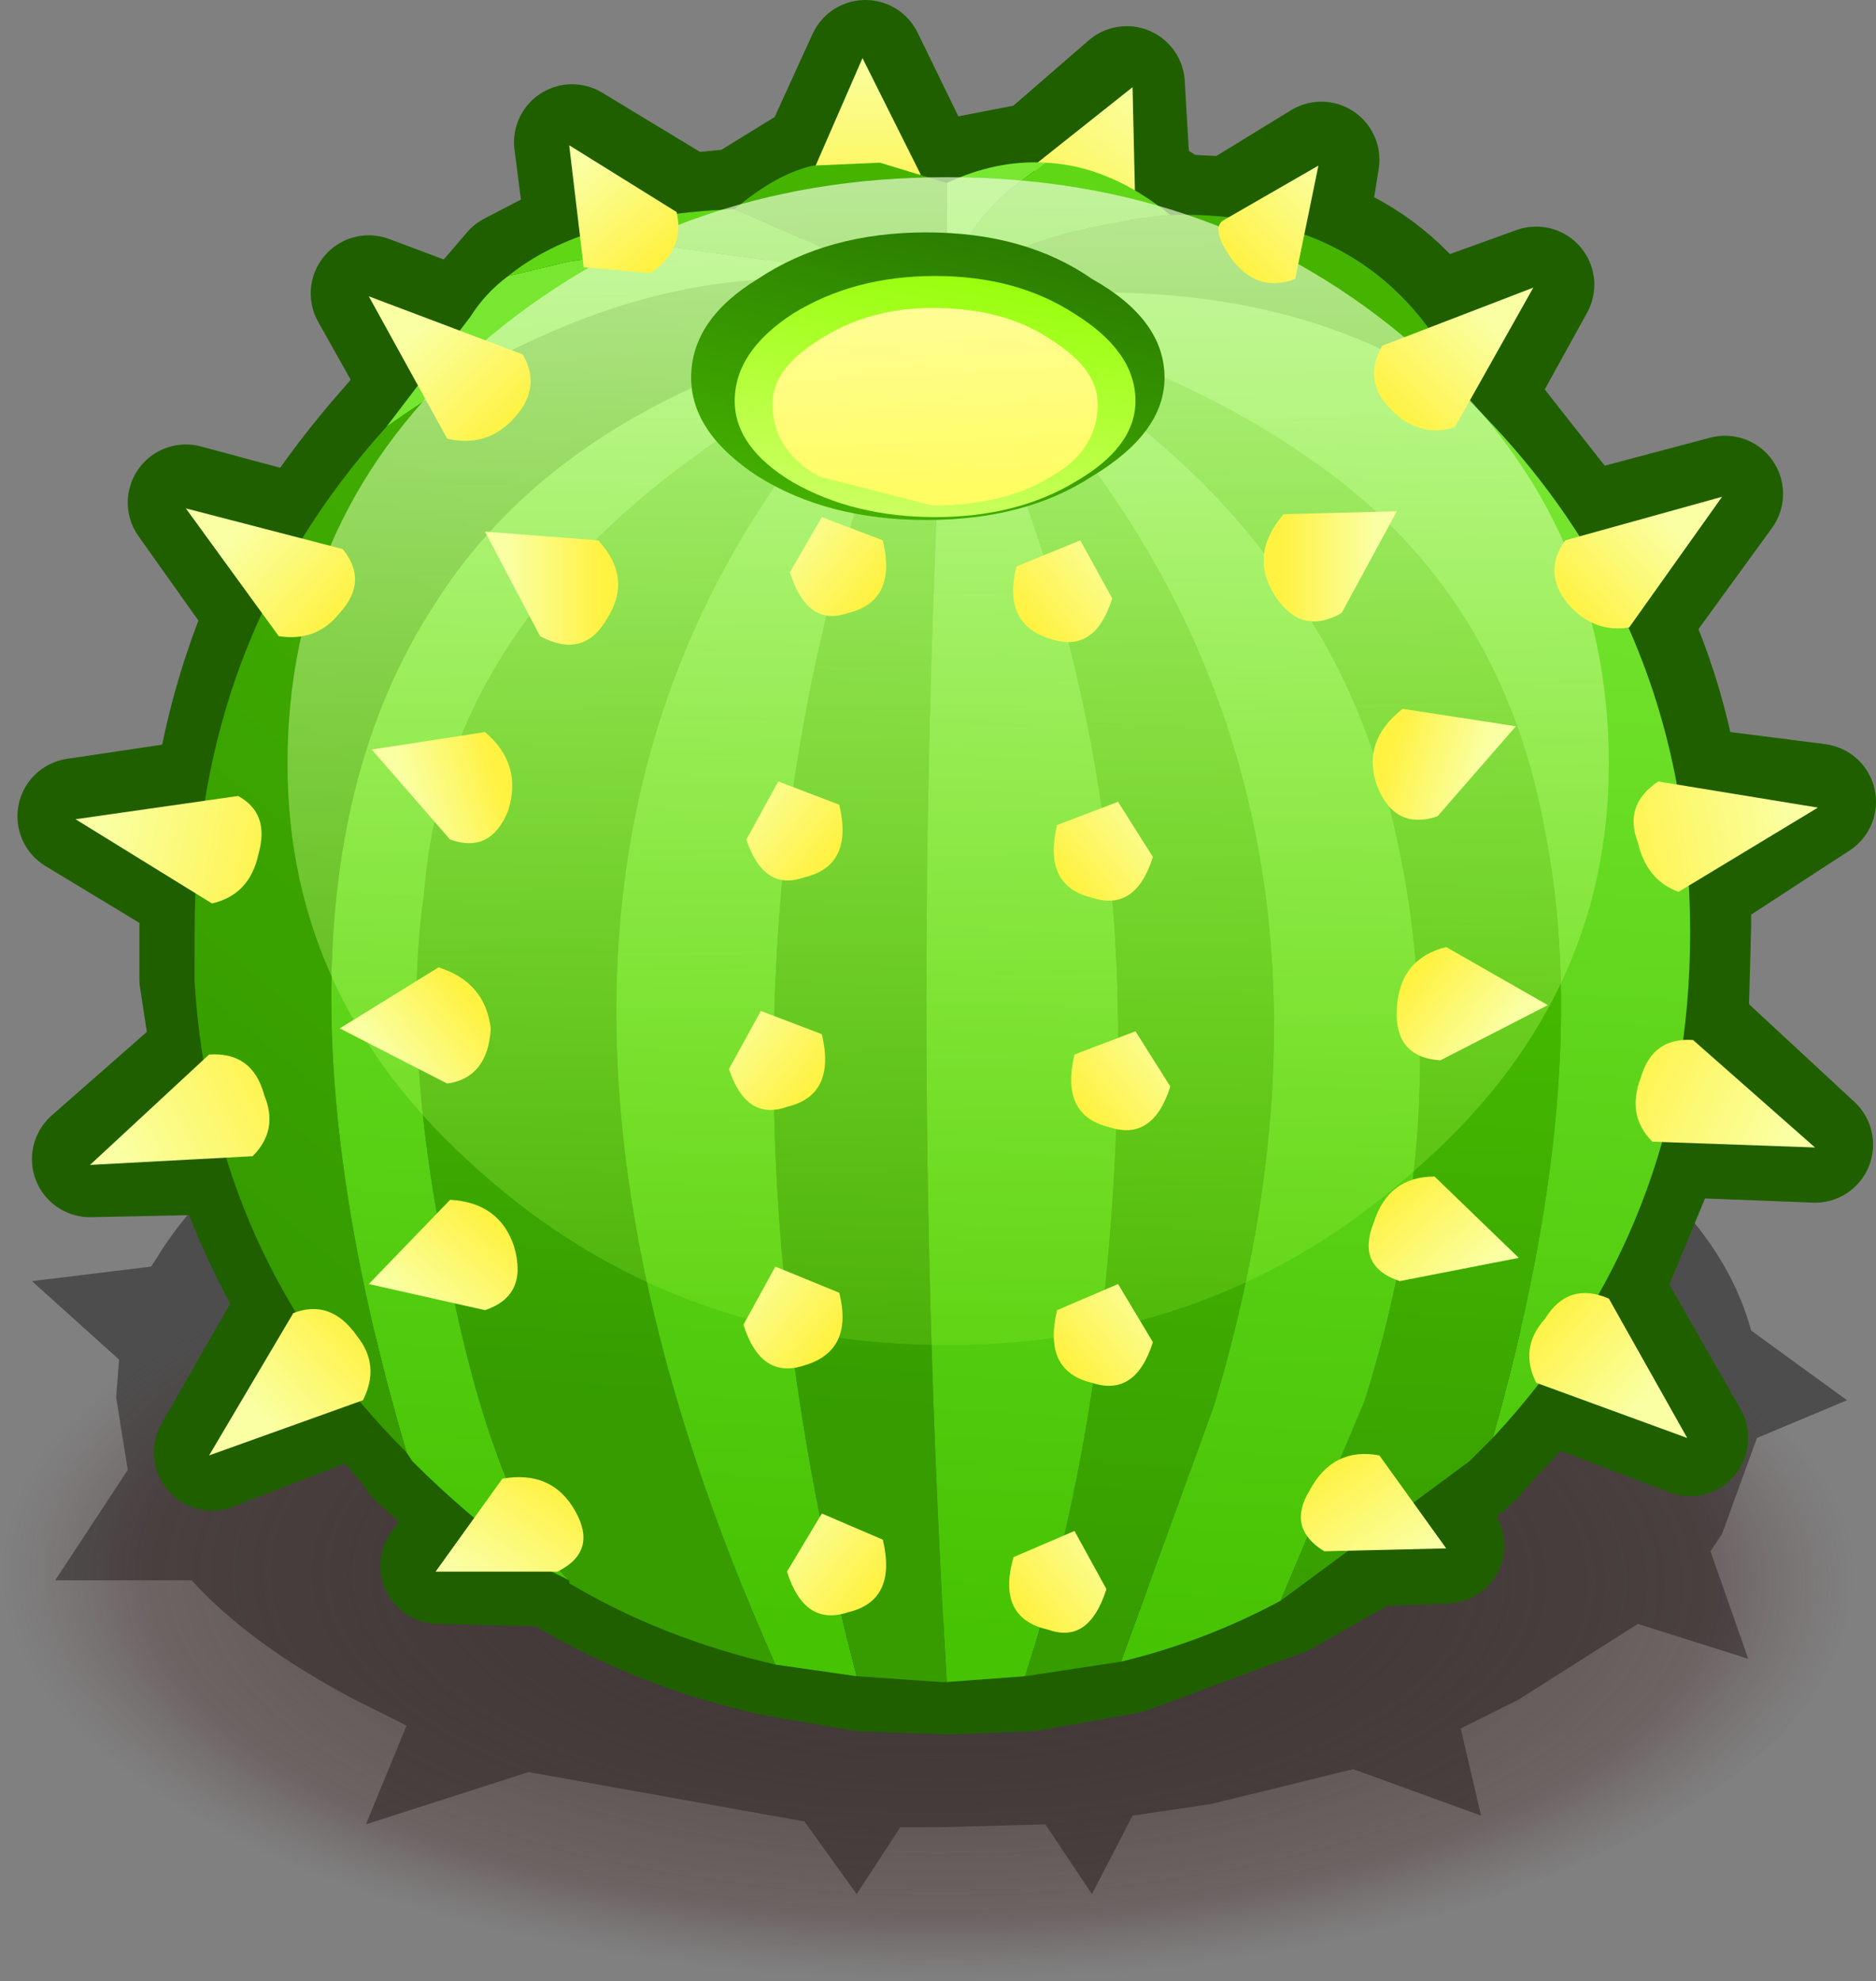 <?xml version="1.0" encoding="UTF-8" standalone="no"?>
<svg xmlns:xlink="http://www.w3.org/1999/xlink" height="34.1px" width="32.3px" xmlns="http://www.w3.org/2000/svg">
  <rect width="100%" height="100%" fill="#808080" stroke="none"/>
  <g transform="matrix(1.0, 0.0, 0.0, 1.0, 0.55, 0.95)">
    <path d="M29.6 21.95 L31.25 23.15 29.7 23.8 29.1 25.45 28.9 25.75 29.55 27.6 27.65 27.0 25.6 28.3 24.6 28.8 24.95 30.3 22.75 29.5 20.3 30.1 18.95 30.3 18.25 31.65 17.45 30.45 15.6 30.5 14.95 30.5 14.2 31.65 13.3 30.4 8.55 29.55 5.75 30.45 6.45 28.75 5.55 28.3 Q3.75 27.35 2.75 26.25 L0.4 26.25 1.65 24.35 1.45 23.1 1.5 22.45 0.0 21.1 2.05 20.85 2.15 20.7 Q3.15 19.05 5.55 17.75 9.75 15.7 15.6 15.7 21.5 15.7 25.6 17.75 28.95 19.55 29.6 21.95" fill="#000000" fill-opacity="0.4" fill-rule="evenodd" stroke="none"/>
    <path d="M4.15 21.15 Q8.8 19.15 15.45 19.15 22.0 19.15 26.65 21.15 31.35 23.3 31.35 26.2 31.35 29.05 26.65 31.1 22.0 33.15 15.45 33.15 8.8 33.15 4.15 31.1 -0.55 29.05 -0.55 26.2 -0.55 23.3 4.15 21.15" fill="url(#gradient0)" fill-rule="evenodd" stroke="none"/>
    <path d="M22.0 3.05 Q23.3 3.5 24.1 4.6 L25.9 3.95 24.85 5.85 26.7 8.2 29.15 7.55 27.55 9.75 Q28.15 11.05 28.4 12.55 L30.75 12.85 28.6 14.25 28.6 15.0 28.55 16.85 28.65 16.85 30.7 18.75 28.15 18.65 27.05 21.3 27.15 21.35 28.55 23.8 26.05 22.85 25.2 23.75 24.85 24.15 23.9 25.0 24.35 25.65 23.05 25.7 21.55 26.55 18.85 27.55 17.15 27.85 15.8 27.9 15.75 27.9 14.3 27.85 12.85 27.6 Q10.95 27.2 9.3 26.25 L9.3 26.2 9.05 26.05 7.0 26.0 7.65 25.1 6.6 24.15 6.5 24.0 5.7 23.05 3.1 24.05 4.5 21.6 4.6 21.55 Q3.85 20.3 3.4 18.95 L1.0 19.0 3.05 17.2 2.85 15.9 2.85 15.0 2.9 14.4 0.75 13.1 3.1 12.75 Q3.35 11.1 4.0 9.6 L2.65 7.7 4.7 8.25 Q5.35 7.25 6.15 6.35 L6.7 5.7 5.8 4.1 7.4 4.7 7.65 4.4 8.25 3.7 9.5 3.05 9.3 1.5 11.2 2.65 11.2 2.7 12.2 2.6 13.5 1.8 13.55 1.8 14.35 0.05 15.3 2.0 15.8 2.1 17.35 1.8 18.85 0.5 18.95 2.2 19.7 2.7 20.65 2.75 22.2 1.8 22.0 3.05" fill="url(#gradient1)" fill-rule="evenodd" stroke="none"/>
    <path d="M22.0 3.05 Q23.3 3.5 24.1 4.6 L25.9 3.95 24.85 5.85 26.7 8.2 29.15 7.55 27.55 9.75 Q28.15 11.05 28.4 12.55 L30.75 12.85 28.6 14.25 28.6 15.0 28.55 16.85 28.65 16.85 30.7 18.75 28.15 18.65 27.05 21.3 27.15 21.35 28.55 23.8 26.05 22.85 25.2 23.75 24.85 24.15 23.9 25.0 24.35 25.65 23.05 25.7 21.55 26.55 18.85 27.55 17.15 27.85 15.8 27.9 15.75 27.9 14.3 27.85 12.85 27.6 Q10.95 27.2 9.3 26.25 L9.3 26.2 9.05 26.05 7.0 26.0 7.65 25.1 6.6 24.15 6.5 24.0 5.7 23.05 3.1 24.05 4.5 21.6 4.6 21.55 Q3.85 20.3 3.4 18.95 L1.0 19.0 3.05 17.2 2.85 15.9 2.85 15.0 2.9 14.4 0.75 13.1 3.1 12.75 Q3.35 11.1 4.0 9.6 L2.65 7.7 4.7 8.25 Q5.35 7.25 6.15 6.35 L6.7 5.7 5.8 4.1 7.4 4.7 7.65 4.4 8.25 3.7 9.5 3.05 9.3 1.5 11.2 2.65 11.2 2.7 12.2 2.6 13.5 1.8 13.55 1.8 14.35 0.05 15.3 2.0 15.8 2.1 17.35 1.8 18.85 0.5 18.95 2.2 19.7 2.7 20.65 2.75 22.2 1.8 22.0 3.05 Z" fill="none" stroke="#205f00" stroke-linecap="round" stroke-linejoin="round" stroke-width="2.0"/>
    <path d="M15.3 2.05 Q15.1 2.65 14.35 2.7 13.7 2.65 13.45 2.0 L14.3 0.05 15.3 2.05" fill="url(#gradient2)" fill-rule="evenodd" stroke="none"/>
    <path d="M18.95 0.55 L19.0 2.75 Q18.5 3.25 17.8 2.95 17.3 2.6 17.25 1.9 L18.95 0.55" fill="url(#gradient3)" fill-rule="evenodd" stroke="none"/>
    <path d="M24.75 5.95 Q28.55 9.7 28.55 15.1 28.55 20.15 25.15 23.8 26.9 17.65 26.05 13.35 25.3 9.2 22.0 6.95 19.75 5.35 15.95 4.3 L18.7 6.1 Q20.55 7.5 21.7 9.25 22.85 10.85 23.4 13.05 23.9 15.05 23.9 17.3 23.9 20.1 22.95 23.15 L21.5 26.6 Q20.2 27.3 18.75 27.65 L20.35 23.25 Q23.8 11.75 15.75 4.3 21.3 3.45 24.75 5.95 M17.1 27.9 L15.75 28.0 Q15.05 16.3 15.75 4.5 18.75 10.55 18.7 17.1 18.65 23.15 17.1 27.9 M14.2 27.9 L12.8 27.7 Q6.4 13.3 14.95 4.85 7.2 8.5 6.75 14.45 6.35 17.15 7.2 21.1 8.0 25.05 9.25 26.25 L8.55 25.9 Q7.5 25.15 6.55 24.2 L6.45 24.05 Q3.65 14.55 6.9 9.5 9.3 5.65 15.35 4.5 L15.4 4.5 15.35 4.65 Q10.85 15.1 14.2 27.9 M6.1 6.4 L7.55 4.5 Q7.8 4.1 8.2 3.8 L9.25 3.55 11.0 3.3 13.9 3.7 15.05 3.95 15.65 4.2 15.6 4.2 Q11.0 2.9 6.1 6.4 M15.75 2.2 Q16.6 1.8 17.45 1.85 L16.85 2.3 Q16.1 2.95 15.75 3.85 L15.75 2.2" fill="url(#gradient4)" fill-rule="evenodd" stroke="none"/>
    <path d="M25.15 23.8 L24.75 24.2 21.5 26.6 22.95 23.15 Q23.9 20.1 23.9 17.3 23.9 15.05 23.4 13.05 22.85 10.85 21.7 9.25 20.55 7.5 18.7 6.1 L15.95 4.3 Q19.75 5.35 22.0 6.95 25.3 9.2 26.05 13.35 26.9 17.65 25.15 23.8 M18.75 27.65 L17.1 27.9 Q18.65 23.15 18.7 17.1 18.75 10.55 15.75 4.5 L15.75 4.3 Q23.8 11.75 20.35 23.25 L18.75 27.65" fill="url(#gradient5)" fill-rule="evenodd" stroke="none"/>
    <path d="M8.2 3.8 Q9.5 2.75 12.1 2.65 L15.05 3.95 13.9 3.7 11.0 3.3 9.25 3.55 8.2 3.8 M17.45 1.85 Q18.55 1.9 19.6 2.75 17.35 2.95 15.75 3.95 L15.75 3.85 Q16.1 2.95 16.85 2.3 L17.45 1.85" fill="url(#gradient6)" fill-rule="evenodd" stroke="none"/>
    <path d="M6.45 24.05 Q3.1 20.7 2.8 15.95 L2.8 15.1 Q2.8 10.05 6.1 6.4 11.0 2.9 15.6 4.2 L15.65 4.2 15.65 4.25 15.4 4.5 15.35 4.5 Q9.3 5.65 6.9 9.5 3.65 14.55 6.45 24.05" fill="url(#gradient7)" fill-rule="evenodd" stroke="none"/>
    <path d="M12.1 2.65 Q12.8 2.05 13.45 1.9 L14.6 1.85 15.75 2.2 15.75 3.85 15.75 3.95 Q17.35 2.95 19.6 2.75 23.35 2.65 24.75 5.95 21.3 3.45 15.75 4.3 L15.75 4.2 15.65 4.2 15.05 3.95 12.1 2.65" fill="url(#gradient8)" fill-rule="evenodd" stroke="none"/>
    <path d="M15.75 28.0 L15.65 28.0 14.2 27.9 Q10.85 15.1 15.35 4.65 L15.4 4.5 15.65 4.25 15.65 4.2 15.75 4.2 15.75 4.3 15.75 4.5 Q15.05 16.3 15.75 28.0 M12.8 27.7 Q10.85 27.25 9.25 26.3 L9.25 26.25 Q8.0 25.05 7.2 21.1 6.35 17.15 6.75 14.45 7.2 8.5 14.95 4.85 6.4 13.3 12.8 27.7" fill="url(#gradient9)" fill-rule="evenodd" stroke="none"/>
    <path d="M15.75 2.1 Q20.45 2.1 23.8 5.0 27.15 7.9 27.15 12.2 27.15 16.3 23.8 19.2 20.45 22.2 15.75 22.2 11.05 22.2 7.7 19.2 4.4 16.3 4.4 12.2 4.4 7.9 7.7 5.0 11.05 2.1 15.75 2.1" fill="url(#gradient10)" fill-rule="evenodd" stroke="none"/>
    <path d="M10.65 3.75 L9.5 3.65 9.25 1.55 11.1 2.7 Q11.25 3.35 10.65 3.75" fill="url(#gradient11)" fill-rule="evenodd" stroke="none"/>
    <path d="M18.25 7.25 Q17.1 8.0 15.4 8.0 13.7 8.0 12.5 7.25 11.35 6.5 11.35 5.55 11.35 4.55 12.5 3.85 13.7 3.05 15.4 3.05 17.1 3.05 18.25 3.85 19.5 4.55 19.5 5.55 19.5 6.5 18.25 7.25" fill="url(#gradient12)" fill-rule="evenodd" stroke="none"/>
    <path d="M17.95 7.35 Q16.95 7.95 15.55 7.95 14.15 7.95 13.1 7.35 12.1 6.75 12.1 5.95 12.1 5.1 13.1 4.45 14.15 3.8 15.55 3.8 16.95 3.8 17.95 4.45 19.0 5.1 19.0 5.95 19.0 6.75 17.95 7.35" fill="url(#gradient13)" fill-rule="evenodd" stroke="none"/>
    <path d="M24.5 6.4 Q23.9 6.6 23.4 6.1 22.9 5.6 23.25 5.0 L25.85 4.0 24.5 6.4" fill="url(#gradient14)" fill-rule="evenodd" stroke="none"/>
    <path d="M26.45 9.45 Q26.0 8.9 26.4 8.35 L29.1 7.6 27.5 9.85 Q26.9 9.95 26.45 9.45" fill="url(#gradient15)" fill-rule="evenodd" stroke="none"/>
    <path d="M30.75 12.95 L28.35 14.4 Q27.8 14.2 27.65 13.55 27.4 12.9 28.0 12.5 L30.75 12.95" fill="url(#gradient16)" fill-rule="evenodd" stroke="none"/>
    <path d="M28.6 16.95 L30.7 18.8 27.9 18.7 Q27.45 18.25 27.7 17.6 27.9 16.9 28.6 16.95" fill="url(#gradient17)" fill-rule="evenodd" stroke="none"/>
    <path d="M26.05 21.75 Q26.45 21.1 27.15 21.4 L28.5 23.8 25.9 22.85 Q25.6 22.25 26.05 21.75" fill="url(#gradient18)" fill-rule="evenodd" stroke="none"/>
    <path d="M8.25 6.3 Q7.8 6.75 7.15 6.6 L5.8 4.15 8.45 5.15 Q8.8 5.75 8.25 6.3" fill="url(#gradient19)" fill-rule="evenodd" stroke="none"/>
    <path d="M5.35 8.5 Q5.8 9.05 5.3 9.6 4.9 10.1 4.25 10.0 L2.65 7.8 5.35 8.5" fill="url(#gradient20)" fill-rule="evenodd" stroke="none"/>
    <path d="M0.75 13.15 L3.55 12.75 Q4.1 13.05 3.9 13.75 3.75 14.45 3.1 14.6 L0.75 13.15" fill="url(#gradient21)" fill-rule="evenodd" stroke="none"/>
    <path d="M3.05 17.2 Q3.8 17.15 4.0 17.9 4.25 18.5 3.8 18.95 L1.0 19.1 3.05 17.2" fill="url(#gradient22)" fill-rule="evenodd" stroke="none"/>
    <path d="M5.6 22.05 Q6.0 22.55 5.7 23.15 L3.05 24.1 4.5 21.65 Q5.15 21.4 5.6 22.05" fill="url(#gradient23)" fill-rule="evenodd" stroke="none"/>
    <path d="M8.75 10.0 L7.8 8.2 9.75 8.35 Q10.35 9.0 9.9 9.7 9.5 10.4 8.75 10.0" fill="url(#gradient24)" fill-rule="evenodd" stroke="none"/>
    <path d="M8.2 13.0 Q7.9 13.75 7.2 13.5 L5.85 11.95 7.8 11.65 Q8.45 12.2 8.2 13.0" fill="url(#gradient25)" fill-rule="evenodd" stroke="none"/>
    <path d="M7.0 15.7 Q7.8 15.95 7.9 16.75 7.85 17.6 7.15 17.7 L5.3 16.75 7.0 15.7" fill="url(#gradient26)" fill-rule="evenodd" stroke="none"/>
    <path d="M5.8 21.15 L7.2 19.7 Q8.05 19.75 8.3 20.5 8.55 21.35 7.8 21.6 L5.8 21.15" fill="url(#gradient27)" fill-rule="evenodd" stroke="none"/>
    <path d="M8.1 24.5 Q8.95 24.35 9.35 25.05 9.75 25.75 9.05 26.1 L6.95 26.1 8.1 24.5" fill="url(#gradient28)" fill-rule="evenodd" stroke="none"/>
    <path d="M23.5 7.85 L22.55 9.6 Q21.85 10.0 21.4 9.3 20.95 8.6 21.55 7.9 L23.5 7.85" fill="url(#gradient29)" fill-rule="evenodd" stroke="none"/>
    <path d="M24.2 13.1 Q23.45 13.35 23.15 12.55 22.9 11.8 23.6 11.25 L25.55 11.55 24.2 13.1" fill="url(#gradient30)" fill-rule="evenodd" stroke="none"/>
    <path d="M24.35 15.35 L26.1 16.35 24.25 17.3 Q23.45 17.25 23.5 16.4 23.55 15.55 24.35 15.35" fill="url(#gradient31)" fill-rule="evenodd" stroke="none"/>
    <path d="M24.15 19.3 L25.6 20.7 23.55 21.1 Q22.8 20.85 23.1 20.1 23.35 19.3 24.15 19.3" fill="url(#gradient32)" fill-rule="evenodd" stroke="none"/>
    <path d="M22.0 24.7 Q22.4 23.95 23.2 24.1 L24.35 25.7 22.25 25.75 Q21.6 25.35 22.0 24.7" fill="url(#gradient33)" fill-rule="evenodd" stroke="none"/>
    <path d="M13.05 8.9 L13.6 7.95 14.65 8.35 Q14.9 9.4 14.05 9.6 13.35 9.85 13.05 8.9" fill="url(#gradient34)" fill-rule="evenodd" stroke="none"/>
    <path d="M13.9 12.9 Q14.15 13.95 13.3 14.15 12.6 14.4 12.3 13.5 L12.85 12.5 13.9 12.9" fill="url(#gradient35)" fill-rule="evenodd" stroke="none"/>
    <path d="M12.0 17.45 L12.55 16.45 13.6 16.85 Q13.85 17.9 13.0 18.1 12.3 18.35 12.0 17.45" fill="url(#gradient36)" fill-rule="evenodd" stroke="none"/>
    <path d="M12.8 20.85 L13.9 21.3 Q14.15 22.3 13.3 22.55 12.55 22.8 12.25 21.85 L12.8 20.85" fill="url(#gradient37)" fill-rule="evenodd" stroke="none"/>
    <path d="M13.0 26.1 L13.6 25.1 14.65 25.55 Q14.9 26.6 14.05 26.8 13.3 27.05 13.0 26.1" fill="url(#gradient38)" fill-rule="evenodd" stroke="none"/>
    <path d="M18.05 8.35 L18.6 9.35 Q18.3 10.3 17.55 10.05 16.7 9.8 16.95 8.8 L18.05 8.35" fill="url(#gradient39)" fill-rule="evenodd" stroke="none"/>
    <path d="M19.3 13.8 Q19.0 14.75 18.25 14.5 17.4 14.3 17.65 13.25 L18.7 12.85 19.3 13.8" fill="url(#gradient40)" fill-rule="evenodd" stroke="none"/>
    <path d="M17.95 17.2 L19.0 16.8 19.6 17.75 Q19.3 18.7 18.55 18.45 17.7 18.25 17.95 17.2" fill="url(#gradient41)" fill-rule="evenodd" stroke="none"/>
    <path d="M19.3 22.15 Q19.0 23.1 18.25 22.85 17.4 22.65 17.65 21.6 L18.7 21.15 19.3 22.15" fill="url(#gradient42)" fill-rule="evenodd" stroke="none"/>
    <path d="M17.95 25.4 L18.5 26.4 Q18.2 27.35 17.5 27.1 16.6 26.9 16.9 25.85 L17.95 25.4" fill="url(#gradient43)" fill-rule="evenodd" stroke="none"/>
    <path d="M21.75 3.85 Q21.1 4.1 20.65 3.5 20.3 3.0 20.5 2.85 L22.15 1.9 21.75 3.85" fill="url(#gradient44)" fill-rule="evenodd" stroke="none"/>
    <path d="M17.55 7.25 Q16.75 7.75 15.5 7.75 L13.55 7.25 Q12.75 6.8 12.75 6.0 12.75 5.4 13.55 4.9 14.4 4.35 15.5 4.35 16.75 4.35 17.55 4.9 18.35 5.4 18.35 6.0 18.35 6.8 17.55 7.25" fill="url(#gradient45)" fill-rule="evenodd" stroke="none"/>
  </g>
  <defs>
    <radialGradient cx="0" cy="0" gradientTransform="matrix(1.0E-4, -0.01, 0.023, 2.0E-4, 15.45, 26.2)" gradientUnits="userSpaceOnUse" id="gradient0" r="819.2" spreadMethod="pad">
      <stop offset="0.196" stop-color="#3a2e2e" stop-opacity="0.678"/>
      <stop offset="0.718" stop-color="#3f2121" stop-opacity="0.298"/>
      <stop offset="0.847" stop-color="#5f3e3e" stop-opacity="0.0"/>
    </radialGradient>
    <linearGradient gradientTransform="matrix(-6.0E-4, 0.011, -0.016, -9.0E-4, 16.55, 14.45)" gradientUnits="userSpaceOnUse" id="gradient1" spreadMethod="pad" x1="-819.2" x2="819.2">
      <stop offset="0.0" stop-color="#50d000"/>
      <stop offset="1.0" stop-color="#369c00"/>
    </linearGradient>
    <linearGradient gradientTransform="matrix(0.0, 0.002, 0.002, 0.0, 14.3, 1.55)" gradientUnits="userSpaceOnUse" id="gradient2" spreadMethod="pad" x1="-819.2" x2="819.2">
      <stop offset="0.0" stop-color="#faffa3"/>
      <stop offset="1.0" stop-color="#fff241"/>
    </linearGradient>
    <linearGradient gradientTransform="matrix(-7.0E-4, 0.002, 0.001, 7.0E-4, 18.3, 1.95)" gradientUnits="userSpaceOnUse" id="gradient3" spreadMethod="pad" x1="-819.2" x2="819.2">
      <stop offset="0.0" stop-color="#faffa3"/>
      <stop offset="1.0" stop-color="#fff241"/>
    </linearGradient>
    <linearGradient gradientTransform="matrix(-8.0E-4, 0.013, -0.016, -9.0E-4, 16.1, 16.5)" gradientUnits="userSpaceOnUse" id="gradient4" spreadMethod="pad" x1="-819.2" x2="819.2">
      <stop offset="0.0" stop-color="#78e732"/>
      <stop offset="1.0" stop-color="#46c303"/>
    </linearGradient>
    <linearGradient gradientTransform="matrix(-8.0E-4, 0.013, -0.016, -9.0E-4, 16.1, 16.5)" gradientUnits="userSpaceOnUse" id="gradient5" spreadMethod="pad" x1="-819.2" x2="819.2">
      <stop offset="0.0" stop-color="#50d000"/>
      <stop offset="1.0" stop-color="#369c00"/>
    </linearGradient>
    <linearGradient gradientTransform="matrix(-8.0E-4, 0.013, -0.016, -9.0E-4, 16.1, 16.5)" gradientUnits="userSpaceOnUse" id="gradient6" spreadMethod="pad" x1="-819.2" x2="819.2">
      <stop offset="0.0" stop-color="#60d715"/>
      <stop offset="1.0" stop-color="#46c303"/>
    </linearGradient>
    <linearGradient gradientTransform="matrix(-0.007, 0.009, -0.012, -0.01, 15.65, 18.1)" gradientUnits="userSpaceOnUse" id="gradient7" spreadMethod="pad" x1="-819.2" x2="819.2">
      <stop offset="0.0" stop-color="#45b400"/>
      <stop offset="1.0" stop-color="#369c00"/>
    </linearGradient>
    <linearGradient gradientTransform="matrix(-8.0E-4, 0.013, -0.016, -9.0E-4, 16.1, 16.5)" gradientUnits="userSpaceOnUse" id="gradient8" spreadMethod="pad" x1="-819.2" x2="819.2">
      <stop offset="0.0" stop-color="#45b400"/>
      <stop offset="1.0" stop-color="#369c00"/>
    </linearGradient>
    <linearGradient gradientTransform="matrix(-6.0E-4, 0.011, -0.016, -9.0E-4, 16.5, 14.55)" gradientUnits="userSpaceOnUse" id="gradient9" spreadMethod="pad" x1="-819.2" x2="819.2">
      <stop offset="0.0" stop-color="#50d000"/>
      <stop offset="1.0" stop-color="#369c00"/>
    </linearGradient>
    <linearGradient gradientTransform="matrix(0.0, 0.019, -0.008, 1.0E-4, 17.6, 13.3)" gradientUnits="userSpaceOnUse" id="gradient10" spreadMethod="pad" x1="-819.2" x2="819.2">
      <stop offset="0.0" stop-color="#ffffff" stop-opacity="0.8"/>
      <stop offset="1.0" stop-color="#91ff02" stop-opacity="0.0"/>
    </linearGradient>
    <linearGradient gradientTransform="matrix(9.0E-4, 0.001, 0.001, -8.0E-4, 10.0, 2.8)" gradientUnits="userSpaceOnUse" id="gradient11" spreadMethod="pad" x1="-819.2" x2="819.2">
      <stop offset="0.0" stop-color="#faffa3"/>
      <stop offset="1.0" stop-color="#fff241"/>
    </linearGradient>
    <linearGradient gradientTransform="matrix(7.0E-4, -0.003, 0.003, 8.0E-4, 15.4, 5.55)" gradientUnits="userSpaceOnUse" id="gradient12" spreadMethod="pad" x1="-819.2" x2="819.2">
      <stop offset="0.0" stop-color="#43af00"/>
      <stop offset="1.0" stop-color="#2b7e00"/>
    </linearGradient>
    <linearGradient gradientTransform="matrix(6.0E-4, -0.003, 0.003, 5.0E-4, 15.65, 5.6)" gradientUnits="userSpaceOnUse" id="gradient13" spreadMethod="pad" x1="-819.2" x2="819.2">
      <stop offset="0.0" stop-color="#ccff62"/>
      <stop offset="1.0" stop-color="#91ff00"/>
    </linearGradient>
    <linearGradient gradientTransform="matrix(-0.001, 0.001, -0.001, -0.001, 24.25, 5.4)" gradientUnits="userSpaceOnUse" id="gradient14" spreadMethod="pad" x1="-819.2" x2="819.2">
      <stop offset="0.0" stop-color="#faffa3"/>
      <stop offset="1.0" stop-color="#fff241"/>
    </linearGradient>
    <linearGradient gradientTransform="matrix(-0.001, 0.001, -9.0E-4, -0.001, 27.35, 8.85)" gradientUnits="userSpaceOnUse" id="gradient15" spreadMethod="pad" x1="-819.2" x2="819.2">
      <stop offset="0.0" stop-color="#faffa3"/>
      <stop offset="1.0" stop-color="#fff241"/>
    </linearGradient>
    <linearGradient gradientTransform="matrix(-0.002, 4.0E-4, -4.0E-4, -0.002, 28.65, 13.4)" gradientUnits="userSpaceOnUse" id="gradient16" spreadMethod="pad" x1="-819.2" x2="819.2">
      <stop offset="0.0" stop-color="#faffa3"/>
      <stop offset="1.0" stop-color="#fff241"/>
    </linearGradient>
    <linearGradient gradientTransform="matrix(-0.002, -5.0E-4, 5.0E-4, -0.001, 28.65, 18.0)" gradientUnits="userSpaceOnUse" id="gradient17" spreadMethod="pad" x1="-819.2" x2="819.2">
      <stop offset="0.0" stop-color="#faffa3"/>
      <stop offset="1.0" stop-color="#fff241"/>
    </linearGradient>
    <linearGradient gradientTransform="matrix(-0.001, -0.001, 9.0E-4, -0.001, 26.8, 22.45)" gradientUnits="userSpaceOnUse" id="gradient18" spreadMethod="pad" x1="-819.2" x2="819.2">
      <stop offset="0.0" stop-color="#faffa3"/>
      <stop offset="1.0" stop-color="#fff241"/>
    </linearGradient>
    <linearGradient gradientTransform="matrix(0.001, 0.001, 0.001, -0.001, 7.4, 5.6)" gradientUnits="userSpaceOnUse" id="gradient19" spreadMethod="pad" x1="-819.2" x2="819.2">
      <stop offset="0.0" stop-color="#faffa3"/>
      <stop offset="1.0" stop-color="#fff241"/>
    </linearGradient>
    <linearGradient gradientTransform="matrix(0.001, 0.001, 9.0E-4, -0.001, 4.35, 9.05)" gradientUnits="userSpaceOnUse" id="gradient20" spreadMethod="pad" x1="-819.2" x2="819.2">
      <stop offset="0.0" stop-color="#faffa3"/>
      <stop offset="1.0" stop-color="#fff241"/>
    </linearGradient>
    <linearGradient gradientTransform="matrix(0.002, 4.0E-4, 4.0E-4, -0.002, 2.85, 13.6)" gradientUnits="userSpaceOnUse" id="gradient21" spreadMethod="pad" x1="-819.2" x2="819.2">
      <stop offset="0.0" stop-color="#faffa3"/>
      <stop offset="1.0" stop-color="#fff241"/>
    </linearGradient>
    <linearGradient gradientTransform="matrix(0.002, -5.0E-4, -5.0E-4, -0.001, 3.05, 18.25)" gradientUnits="userSpaceOnUse" id="gradient22" spreadMethod="pad" x1="-819.2" x2="819.2">
      <stop offset="0.0" stop-color="#faffa3"/>
      <stop offset="1.0" stop-color="#fff241"/>
    </linearGradient>
    <linearGradient gradientTransform="matrix(0.001, -0.001, -9.0E-4, -0.001, 4.8, 22.65)" gradientUnits="userSpaceOnUse" id="gradient23" spreadMethod="pad" x1="-819.2" x2="819.2">
      <stop offset="0.0" stop-color="#faffa3"/>
      <stop offset="1.0" stop-color="#fff241"/>
    </linearGradient>
    <linearGradient gradientTransform="matrix(0.001, 3.0E-4, 0.0, 0.001, 9.0, 8.85)" gradientUnits="userSpaceOnUse" id="gradient24" spreadMethod="pad" x1="-819.2" x2="819.2">
      <stop offset="0.0" stop-color="#faffa3"/>
      <stop offset="1.0" stop-color="#fff241"/>
    </linearGradient>
    <linearGradient gradientTransform="matrix(0.001, 0.0, 3.0E-4, 0.001, 7.2, 12.4)" gradientUnits="userSpaceOnUse" id="gradient25" spreadMethod="pad" x1="-819.2" x2="819.2">
      <stop offset="0.0" stop-color="#faffa3"/>
      <stop offset="1.0" stop-color="#fff241"/>
    </linearGradient>
    <linearGradient gradientTransform="matrix(0.001, -5.0E-4, 8.0E-4, 0.001, 6.7, 16.6)" gradientUnits="userSpaceOnUse" id="gradient26" spreadMethod="pad" x1="-819.2" x2="819.2">
      <stop offset="0.0" stop-color="#faffa3"/>
      <stop offset="1.0" stop-color="#fff241"/>
    </linearGradient>
    <linearGradient gradientTransform="matrix(0.001, -8.0E-4, 0.001, 9.0E-4, 7.1, 20.65)" gradientUnits="userSpaceOnUse" id="gradient27" spreadMethod="pad" x1="-819.2" x2="819.2">
      <stop offset="0.0" stop-color="#faffa3"/>
      <stop offset="1.0" stop-color="#fff241"/>
    </linearGradient>
    <linearGradient gradientTransform="matrix(9.0E-4, -0.001, 0.001, 7.0E-4, 8.25, 25.35)" gradientUnits="userSpaceOnUse" id="gradient28" spreadMethod="pad" x1="-819.2" x2="819.2">
      <stop offset="0.0" stop-color="#faffa3"/>
      <stop offset="1.0" stop-color="#fff241"/>
    </linearGradient>
    <linearGradient gradientTransform="matrix(-0.001, 3.0E-4, 0.0, 0.001, 22.3, 8.45)" gradientUnits="userSpaceOnUse" id="gradient29" spreadMethod="pad" x1="-819.2" x2="819.2">
      <stop offset="0.0" stop-color="#faffa3"/>
      <stop offset="1.0" stop-color="#fff241"/>
    </linearGradient>
    <linearGradient gradientTransform="matrix(-0.001, 0.0, -3.0E-4, 0.001, 24.2, 11.95)" gradientUnits="userSpaceOnUse" id="gradient30" spreadMethod="pad" x1="-819.2" x2="819.2">
      <stop offset="0.0" stop-color="#faffa3"/>
      <stop offset="1.0" stop-color="#fff241"/>
    </linearGradient>
    <linearGradient gradientTransform="matrix(-0.001, -5.0E-4, -8.0E-4, 0.001, 24.65, 16.2)" gradientUnits="userSpaceOnUse" id="gradient31" spreadMethod="pad" x1="-819.2" x2="819.2">
      <stop offset="0.0" stop-color="#faffa3"/>
      <stop offset="1.0" stop-color="#fff241"/>
    </linearGradient>
    <linearGradient gradientTransform="matrix(-0.001, -8.0E-4, -0.001, 9.0E-4, 24.25, 20.15)" gradientUnits="userSpaceOnUse" id="gradient32" spreadMethod="pad" x1="-819.2" x2="819.2">
      <stop offset="0.0" stop-color="#faffa3"/>
      <stop offset="1.0" stop-color="#fff241"/>
    </linearGradient>
    <linearGradient gradientTransform="matrix(-9.0E-4, -0.001, -0.001, 7.0E-4, 23.1, 25.0)" gradientUnits="userSpaceOnUse" id="gradient33" spreadMethod="pad" x1="-819.2" x2="819.2">
      <stop offset="0.0" stop-color="#faffa3"/>
      <stop offset="1.0" stop-color="#fff241"/>
    </linearGradient>
    <linearGradient gradientTransform="matrix(8.0E-4, 0.001, -8.0E-4, 0.001, 13.9, 8.4)" gradientUnits="userSpaceOnUse" id="gradient34" spreadMethod="pad" x1="-819.2" x2="819.2">
      <stop offset="0.0" stop-color="#faffa3"/>
      <stop offset="1.0" stop-color="#fff241"/>
    </linearGradient>
    <linearGradient gradientTransform="matrix(8.0E-4, 0.001, -8.0E-4, 0.001, 13.15, 12.95)" gradientUnits="userSpaceOnUse" id="gradient35" spreadMethod="pad" x1="-819.2" x2="819.2">
      <stop offset="0.0" stop-color="#faffa3"/>
      <stop offset="1.0" stop-color="#fff241"/>
    </linearGradient>
    <linearGradient gradientTransform="matrix(8.0E-4, 0.001, -8.0E-4, 0.001, 12.85, 16.9)" gradientUnits="userSpaceOnUse" id="gradient36" spreadMethod="pad" x1="-819.2" x2="819.2">
      <stop offset="0.0" stop-color="#faffa3"/>
      <stop offset="1.0" stop-color="#fff241"/>
    </linearGradient>
    <linearGradient gradientTransform="matrix(8.0E-4, 0.001, -8.0E-4, 0.001, 13.1, 21.35)" gradientUnits="userSpaceOnUse" id="gradient37" spreadMethod="pad" x1="-819.2" x2="819.2">
      <stop offset="0.0" stop-color="#faffa3"/>
      <stop offset="1.0" stop-color="#fff241"/>
    </linearGradient>
    <linearGradient gradientTransform="matrix(8.0E-4, 0.001, -8.0E-4, 0.001, 13.9, 25.6)" gradientUnits="userSpaceOnUse" id="gradient38" spreadMethod="pad" x1="-819.2" x2="819.2">
      <stop offset="0.0" stop-color="#faffa3"/>
      <stop offset="1.0" stop-color="#fff241"/>
    </linearGradient>
    <linearGradient gradientTransform="matrix(-8.0E-4, 0.001, 8.0E-4, 0.001, 17.75, 8.85)" gradientUnits="userSpaceOnUse" id="gradient39" spreadMethod="pad" x1="-819.2" x2="819.2">
      <stop offset="0.0" stop-color="#faffa3"/>
      <stop offset="1.0" stop-color="#fff241"/>
    </linearGradient>
    <linearGradient gradientTransform="matrix(-8.0E-4, 0.001, 8.0E-4, 0.001, 18.4, 13.3)" gradientUnits="userSpaceOnUse" id="gradient40" spreadMethod="pad" x1="-819.2" x2="819.2">
      <stop offset="0.0" stop-color="#faffa3"/>
      <stop offset="1.0" stop-color="#fff241"/>
    </linearGradient>
    <linearGradient gradientTransform="matrix(-8.0E-4, 0.001, 8.0E-4, 0.001, 18.7, 17.25)" gradientUnits="userSpaceOnUse" id="gradient41" spreadMethod="pad" x1="-819.2" x2="819.2">
      <stop offset="0.0" stop-color="#faffa3"/>
      <stop offset="1.0" stop-color="#fff241"/>
    </linearGradient>
    <linearGradient gradientTransform="matrix(-8.0E-4, 0.001, 8.0E-4, 0.001, 18.4, 21.65)" gradientUnits="userSpaceOnUse" id="gradient42" spreadMethod="pad" x1="-819.2" x2="819.2">
      <stop offset="0.0" stop-color="#faffa3"/>
      <stop offset="1.0" stop-color="#fff241"/>
    </linearGradient>
    <linearGradient gradientTransform="matrix(-8.0E-4, 0.001, 8.0E-4, 0.001, 17.65, 25.9)" gradientUnits="userSpaceOnUse" id="gradient43" spreadMethod="pad" x1="-819.2" x2="819.2">
      <stop offset="0.0" stop-color="#faffa3"/>
      <stop offset="1.0" stop-color="#fff241"/>
    </linearGradient>
    <linearGradient gradientTransform="matrix(-0.001, 0.001, 0.001, 0.001, 21.45, 2.75)" gradientUnits="userSpaceOnUse" id="gradient44" spreadMethod="pad" x1="-819.2" x2="819.2">
      <stop offset="0.0" stop-color="#faffa3"/>
      <stop offset="1.0" stop-color="#fff241"/>
    </linearGradient>
    <linearGradient gradientTransform="matrix(1.0E-4, 0.002, -0.002, 1.0E-4, 15.45, 5.85)" gradientUnits="userSpaceOnUse" id="gradient45" spreadMethod="pad" x1="-819.2" x2="819.2">
      <stop offset="0.0" stop-color="#fffd96"/>
      <stop offset="1.0" stop-color="#fffd62"/>
    </linearGradient>
  </defs>
</svg>
